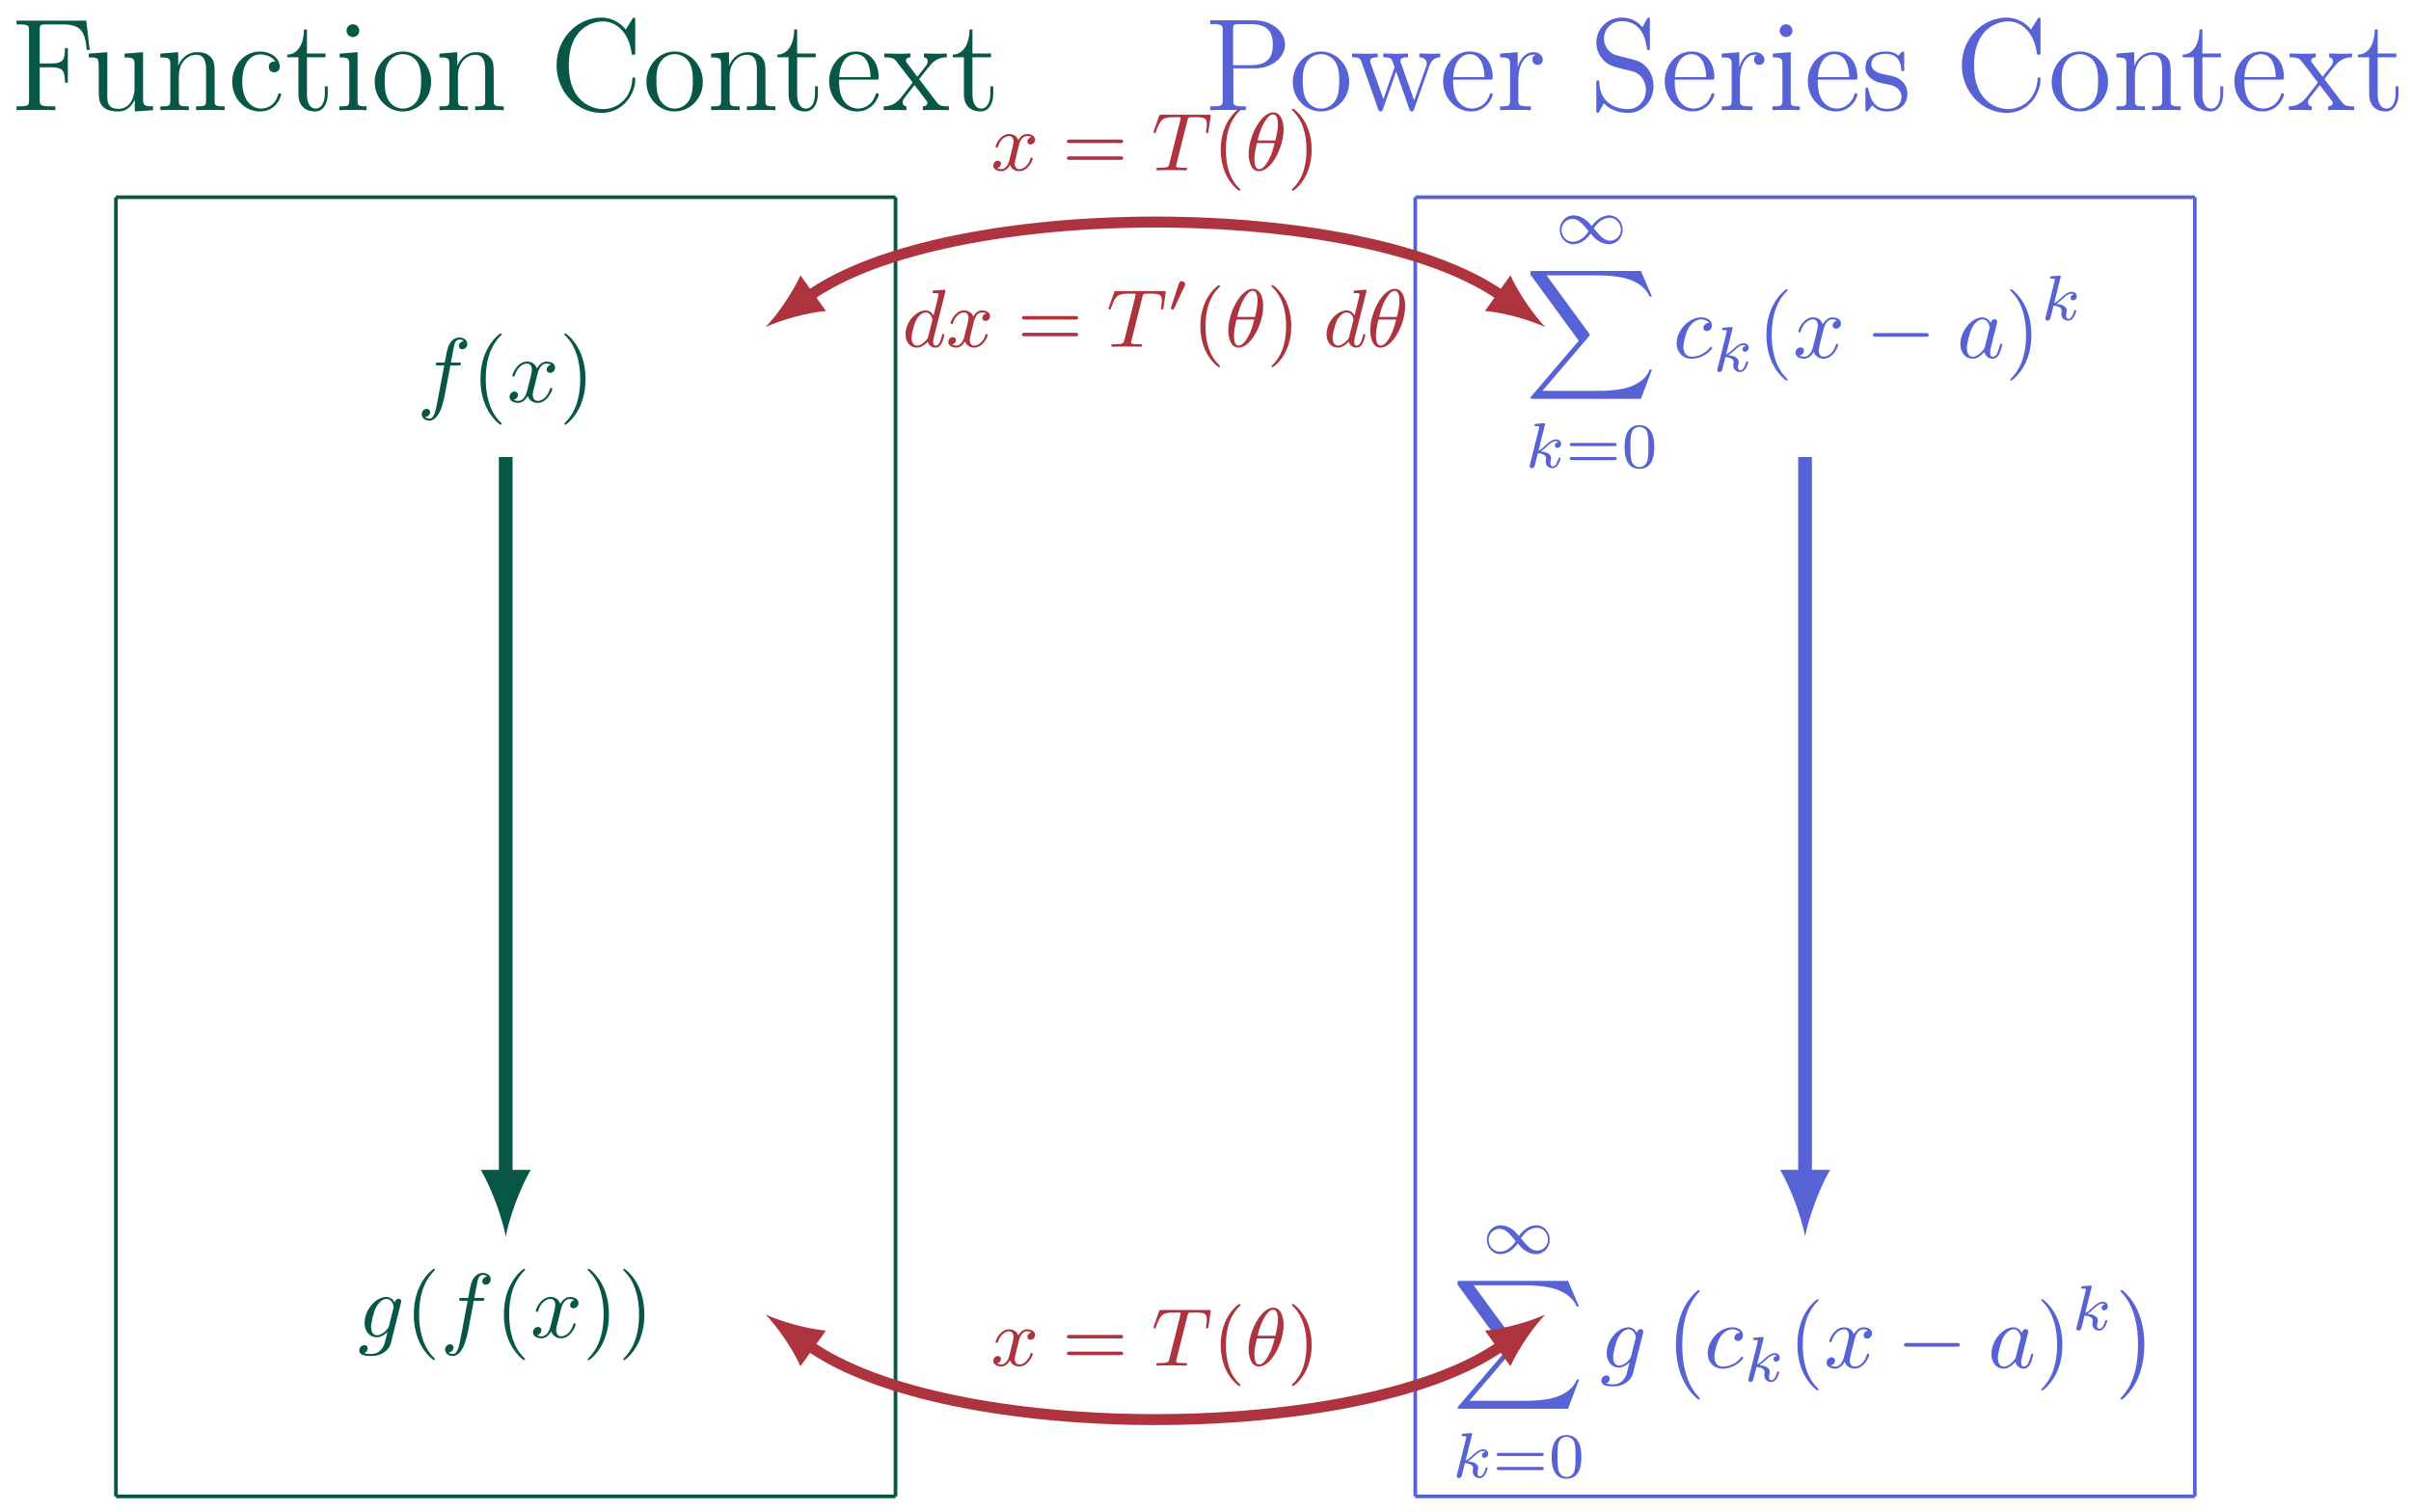 <svg xmlns="http://www.w3.org/2000/svg" xmlns:xlink="http://www.w3.org/1999/xlink" xmlns:inkscape="http://www.inkscape.org/namespaces/inkscape" version="1.1" width="263" height="165" viewBox="0 0 263 165">
<defs>
<path id="font_1_3" d="M.367 .4H.453C.473 .4 .483 .4 .483 .42 .483 .431 .473 .431 .456 .431H.373L.394 .545C.398 .566 .412 .637 .418 .649 .427 .668 .444 .683 .465 .683 .469 .683 .495 .683 .514 .665 .47 .661 .46 .626 .46 .611 .46 .588 .478 .576 .497 .576 .523 .576 .552 .598 .552 .636 .552 .682 .506 .705 .465 .705 .431 .705 .368 .687 .338 .588 .332 .567 .329 .557 .305 .431H.236C.217 .431 .206 .431 .206 .412 .206 .4 .215 .4 .234 .4H.3L.225 .005C.207-.092 .19-.183 .138-.183 .134-.183 .109-.183 .09-.165 .136-.162 .145-.126 .145-.111 .145-.088 .127-.076 .108-.076 .082-.076 .053-.098 .053-.136 .053-.181 .097-.205 .138-.205 .193-.205 .233-.146 .251-.108 .283-.045 .306 .076 .307 .083L.367 .4Z"/>
<path id="font_2_1" d="M.331-.24C.331-.237 .331-.235 .314-.218 .189-.092 .157 .097 .157 .25 .157 .424 .195 .598 .318 .723 .331 .735 .331 .737 .331 .74 .331 .747 .327 .75 .321 .75 .311 .75 .221 .682 .162 .555 .111 .445 .099 .334 .099 .25 .099 .172 .11 .051 .165-.062 .225-.185 .311-.25 .321-.25 .327-.25 .331-.247 .331-.24Z"/>
<path id="font_1_5" d="M.334 .302C.34 .328 .363 .42 .433 .42 .438 .42 .462 .42 .483 .407 .455 .402 .435 .377 .435 .353 .435 .337 .446 .318 .473 .318 .495 .318 .527 .336 .527 .376 .527 .428 .468 .442 .434 .442 .376 .442 .341 .389 .329 .366 .304 .432 .25 .442 .221 .442 .117 .442 .06 .313 .06 .288 .06 .278 .07 .278 .072 .278 .08 .278 .083 .28 .085 .289 .119 .395 .185 .42 .219 .42 .238 .42 .273 .411 .273 .353 .273 .322 .256 .255 .219 .115 .203 .053 .168 .011 .124 .011 .118 .011 .095 .011 .074 .024 .099 .029 .121 .05 .121 .078 .121 .105 .099 .113 .084 .113 .054 .113 .029 .087 .029 .055 .029 .009 .079-.011 .123-.011 .189-.011 .225 .059 .228 .065 .24 .028 .276-.011 .336-.011 .439-.011 .496 .118 .496 .143 .496 .153 .487 .153 .484 .153 .475 .153 .473 .149 .471 .142 .438 .035 .37 .011 .338 .011 .299 .011 .283 .043 .283 .077 .283 .099 .289 .121 .3 .165L.334 .302Z"/>
<path id="font_2_2" d="M.289 .25C.289 .328 .278 .449 .223 .562 .163 .685 .077 .75 .067 .75 .061 .75 .057 .746 .057 .74 .057 .737 .057 .735 .076 .717 .174 .618 .231 .459 .231 .25 .231 .079 .194-.097 .07-.223 .057-.235 .057-.237 .057-.24 .057-.246 .061-.25 .067-.25 .077-.25 .167-.182 .226-.055 .277 .055 .289 .166 .289 .25Z"/>
<path id="font_1_4" d="M.471 .377C.472 .383 .474 .388 .474 .395 .474 .412 .462 .422 .445 .422 .435 .422 .408 .415 .404 .379 .386 .416 .351 .442 .311 .442 .197 .442 .073 .302 .073 .158 .073 .059 .134 0 .206 0 .265 0 .312 .047 .322 .058L.323 .057C.302-.032 .29-.073 .29-.075 .286-.084 .252-.183 .146-.183 .127-.183 .094-.182 .066-.173 .096-.164 .107-.138 .107-.121 .107-.105 .096-.086 .069-.086 .047-.086 .015-.104 .015-.144 .015-.185 .052-.205 .148-.205 .273-.205 .345-.127 .36-.067L.471 .377M.341 .128C.335 .102 .312 .077 .29 .058 .269 .04 .238 .022 .209 .022 .159 .022 .144 .074 .144 .114 .144 .162 .173 .28 .2 .331 .227 .38 .27 .42 .312 .42 .378 .42 .392 .339 .392 .334 .392 .329 .39 .323 .389 .319L.341 .128Z"/>
<path id="font_3_54" d="M.597 .458 .571 .681H.041V.652H.061C.133 .652 .136 .642 .136 .605V.076C.136 .039 .133 .029 .061 .029H.041V0C.065 .002 .154 .002 .184 .002 .219 .002 .307 .002 .336 0V.029H.306C.219 .029 .217 .041 .217 .077V.326H.305C.399 .326 .409 .293 .409 .209H.431V.472H.409C.409 .388 .399 .355 .305 .355H.217V.612C.217 .645 .219 .652 .263 .652H.388C.532 .652 .561 .599 .575 .458H.597Z"/>
<path id="font_3_109" d="M.521 0V.029C.453 .029 .445 .036 .445 .085V.441L.304 .43V.401C.372 .401 .38 .394 .38 .345V.166C.38 .081 .335 .01 .26 .01 .178 .01 .173 .057 .173 .11V.441L.032 .43V.401C.108 .401 .108 .398 .108 .309V.159C.108 .097 .108 .061 .138 .028 .162 .002 .203-.01 .254-.01 .271-.01 .303-.01 .337 .019 .366 .042 .382 .08 .382 .08V-.01L.521 0Z"/>
<path id="font_3_77" d="M.521 0V.029C.471 .029 .446 .029 .445 .059V.243C.445 .337 .445 .365 .422 .396 .393 .435 .346 .441 .312 .441 .215 .441 .177 .359 .169 .339H.168V.441L.032 .43V.401C.1 .401 .108 .394 .108 .346V.074C.108 .029 .097 .029 .032 .029V0C.058 .002 .112 .002 .14 .002 .169 .002 .223 .002 .249 0V.029C.185 .029 .173 .029 .173 .074V.26C.173 .365 .242 .421 .304 .421 .366 .421 .38 .37 .38 .31V.074C.38 .029 .369 .029 .304 .029V0C.33 .002 .384 .002 .412 .002 .441 .002 .495 .002 .521 0Z"/>
<path id="font_3_43" d="M.406 .119C.406 .128 .399 .128 .396 .128 .387 .128 .386 .125 .383 .113 .361 .042 .307 .012 .253 .012 .192 .012 .111 .065 .111 .217 .111 .383 .196 .424 .246 .424 .284 .424 .339 .409 .362 .37 .35 .37 .313 .37 .313 .329 .313 .305 .33 .288 .354 .288 .377 .288 .396 .302 .396 .331 .396 .398 .326 .446 .245 .446 .128 .446 .035 .342 .035 .216 .035 .088 .131-.01 .244-.01 .376-.01 .406 .11 .406 .119Z"/>
<path id="font_3_105" d="M.326 .124V.181H.304V.126C.304 .054 .275 .012 .236 .012 .168 .012 .168 .105 .168 .122V.402H.309V.431H.168V.614H.146C.145 .52 .109 .425 .018 .422V.402H.103V.124C.103 .013 .177-.01 .23-.01 .293-.01 .326 .052 .326 .124Z"/>
<path id="font_3_66" d="M.241 0V.029C.176 .029 .172 .034 .172 .073V.441L.036 .43V.401C.1 .401 .109 .395 .109 .346V.074C.109 .029 .098 .029 .033 .029V0C.061 .002 .109 .002 .138 .002 .149 .002 .207 .002 .241 0M.185 .604C.185 .634 .161 .653 .137 .653 .109 .653 .088 .631 .088 .604 .088 .578 .11 .556 .136 .556 .166 .556 .185 .58 .185 .604Z"/>
<path id="font_3_81" d="M.459 .214C.459 .343 .361 .446 .245 .446 .125 .446 .03 .34 .03 .214 .03 .086 .13-.01 .244-.01 .362-.01 .459 .088 .459 .214M.383 .223C.383 .188 .383 .126 .357 .079 .329 .031 .283 .012 .245 .012 .208 .012 .163 .028 .134 .077 .107 .122 .106 .181 .106 .223 .106 .261 .106 .322 .137 .367 .165 .41 .209 .426 .244 .426 .283 .426 .325 .408 .352 .369 .383 .323 .383 .26 .383 .223Z"/>
<path id="font_3_42" d="M.652 .232C.652 .243 .652 .249 .641 .249 .631 .249 .63 .244 .63 .237 .621 .078 .505 .008 .408 .008 .338 .008 .147 .05 .147 .342 .147 .631 .335 .675 .407 .675 .512 .675 .604 .586 .624 .436 .626 .424 .626 .421 .638 .421 .652 .421 .652 .424 .652 .444V.681C.652 .699 .652 .704 .642 .704 .636 .704 .635 .702 .629 .692L.58 .613C.535 .669 .467 .704 .395 .704 .212 .704 .054 .546 .054 .342 .054 .135 .214-.021 .395-.021 .559-.021 .652 .122 .652 .232Z"/>
<path id="font_3_50" d="M.407 .119C.407 .125 .402 .129 .396 .129 .388 .129 .386 .124 .384 .119 .358 .035 .291 .012 .249 .012 .207 .012 .106 .04 .106 .213V.232H.383C.405 .232 .407 .232 .407 .251 .407 .352 .353 .446 .232 .446 .118 .446 .03 .343 .03 .219 .03 .087 .132-.01 .243-.01 .362-.01 .407 .098 .407 .119M.345 .251H.107C.115 .408 .203 .426 .231 .426 .338 .426 .344 .285 .345 .251Z"/>
<path id="font_3_116" d="M.506 0V.029C.453 .029 .435 .031 .411 .063L.28 .236C.309 .274 .351 .328 .37 .349 .411 .395 .458 .402 .49 .402V.431C.447 .429 .445 .429 .406 .429L.316 .431V.402C.329 .4 .345 .394 .345 .371 .345 .354 .336 .343 .33 .335L.266 .254 .188 .357C.185 .361 .179 .37 .179 .377 .179 .383 .184 .401 .214 .402V.431C.189 .429 .138 .429 .111 .429L.015 .431V.402C.066 .401 .085 .399 .106 .372L.223 .22C.225 .218 .229 .212 .229 .209 .229 .206 .151 .108 .141 .095 .097 .041 .053 .03 .01 .029V0C.048 .002 .05 .002 .093 .002L.183 0V.029C.159 .032 .155 .047 .155 .061 .155 .077 .162 .085 .172 .098L.244 .191 .326 .084C.343 .062 .343 .06 .343 .054 .343 .046 .335 .03 .308 .029V0C.334 .002 .383 .002 .411 .002L.506 0Z"/>
<path id="font_4_1" d="M.578 .274C.525 .336 .509 .353 .471 .38 .41 .424 .346 .441 .291 .441 .167 .441 .077 .335 .077 .215 .077 .098 .163-.01 .288-.01 .427-.01 .524 .104 .56 .157 .613 .095 .629 .078 .667 .051 .728 .007 .792-.01 .847-.01 .971-.01 1.061 .096 1.061 .216 1.061 .333 .975 .441 .85 .441 .711 .441 .614 .327 .578 .274M.61 .237C.65 .302 .737 .403 .859 .403 .962 .403 1.033 .312 1.033 .216 1.033 .12 .955 .045 .863 .045 .77 .045 .706 .121 .61 .237M.528 .194C.488 .129 .401 .028 .279 .028 .176 .028 .105 .119 .105 .215 .105 .311 .183 .386 .275 .386 .368 .386 .432 .31 .528 .194Z"/>
<path id="font_5_3" d="M1.266-1.4 1.387-1.08H1.362C1.323-1.184 1.217-1.252 1.102-1.282 1.081-1.287 .983-1.313 .791-1.313H.188L.697-.716C.704-.708 .706-.705 .706-.7 .706-.698 .706-.695 .699-.685L.233-.048H.781C.915-.048 1.006-.062 1.015-.064 1.069-.072 1.156-.089 1.235-.139 1.26-.155 1.328-.2 1.362-.281H1.387L1.266 0H.084C.061 0 .06-.001 .057-.007 .056-.01 .056-.029 .056-.04L.585-.764 .067-1.371C.057-1.383 .057-1.388 .057-1.389 .057-1.4 .066-1.4 .084-1.4H1.266Z"/>
<path id="font_6_1" d="M.313 .664C.314 .666 .317 .679 .317 .68 .317 .685 .313 .694 .301 .694 .281 .694 .198 .686 .173 .684 .165 .683 .151 .682 .151 .661 .151 .647 .165 .647 .177 .647 .225 .647 .225 .64 .225 .632 .225 .625 .223 .619 .221 .61L.08 .044C.075 .026 .075 .024 .075 .022 .075 .007 .087-.01 .109-.01 .136-.01 .149 .01 .155 .032 .157 .036 .2 .212 .204 .226 .275 .219 .332 .196 .332 .144 .332 .139 .332 .134 .33 .124 .326 .109 .326 .104 .326 .093 .326 .022 .384-.01 .432-.01 .529-.01 .559 .142 .559 .143 .559 .156 .546 .156 .543 .156 .529 .156 .528 .151 .523 .132 .511 .089 .484 .018 .435 .018 .408 .018 .4 .043 .4 .07 .4 .087 .4 .089 .406 .115 .407 .118 .411 .135 .411 .146 .411 .235 .291 .249 .249 .252 .278 .27 .315 .303 .332 .318 .383 .366 .433 .413 .489 .413 .501 .413 .514 .41 .522 .4 .479 .393 .47 .359 .47 .344 .47 .322 .487 .307 .51 .307 .537 .307 .567 .329 .567 .371 .567 .404 .543 .441 .49 .441 .433 .441 .381 .4 .33 .353 .288 .313 .255 .282 .214 .265L.313 .664Z"/>
<path id="font_7_2" d="M.768 .336C.783 .336 .806 .336 .806 .361 .806 .385 .782 .385 .769 .385H.107C.094 .385 .07 .385 .07 .361 .07 .336 .093 .336 .108 .336H.768M.769 .116C.782 .116 .806 .116 .806 .14 .806 .165 .783 .165 .768 .165H.108C.093 .165 .07 .165 .07 .14 .07 .116 .094 .116 .107 .116H.769Z"/>
<path id="font_7_1" d="M.516 .319C.516 .429 .503 .508 .457 .578 .426 .624 .364 .664 .284 .664 .052 .664 .052 .391 .052 .319 .052 .247 .052-.02 .284-.02 .516-.02 .516 .247 .516 .319M.284 .008C.238 .008 .177 .035 .157 .117 .143 .176 .143 .258 .143 .332 .143 .405 .143 .481 .158 .536 .179 .615 .243 .636 .284 .636 .338 .636 .39 .603 .408 .545 .424 .491 .425 .419 .425 .332 .425 .258 .425 .184 .412 .121 .392 .03 .324 .008 .284 .008Z"/>
<path id="font_1_2" d="M.396 .38C.38 .38 .366 .38 .352 .366 .336 .351 .334 .334 .334 .327 .334 .303 .352 .292 .371 .292 .4 .292 .427 .316 .427 .356 .427 .405 .38 .442 .309 .442 .174 .442 .041 .299 .041 .158 .041 .068 .099-.011 .203-.011 .346-.011 .43 .095 .43 .107 .43 .113 .424 .12 .418 .12 .413 .12 .411 .118 .405 .11 .326 .011 .217 .011 .205 .011 .142 .011 .115 .06 .115 .12 .115 .161 .135 .258 .169 .32 .2 .377 .255 .42 .31 .42 .344 .42 .382 .407 .396 .38Z"/>
<path id="font_8_1" d="M.659 .23C.676 .23 .694 .23 .694 .25 .694 .27 .676 .27 .659 .27H.118C.101 .27 .083 .27 .083 .25 .083 .23 .101 .23 .118 .23H.659Z"/>
<path id="font_1_1" d="M.373 .378C.355 .415 .326 .442 .281 .442 .164 .442 .04 .295 .04 .149 .04 .055 .095-.011 .173-.011 .193-.011 .243-.007 .303 .064 .311 .022 .346-.011 .394-.011 .429-.011 .452 .012 .468 .044 .485 .08 .498 .141 .498 .143 .498 .153 .489 .153 .486 .153 .476 .153 .475 .149 .472 .135 .455 .07 .437 .011 .396 .011 .369 .011 .366 .037 .366 .057 .366 .079 .368 .087 .379 .131 .39 .173 .392 .183 .401 .221L.437 .361C.444 .389 .444 .391 .444 .395 .444 .412 .432 .422 .415 .422 .391 .422 .376 .4 .373 .378M.308 .119C.303 .101 .303 .099 .288 .082 .244 .027 .203 .011 .175 .011 .125 .011 .111 .066 .111 .105 .111 .155 .143 .278 .166 .324 .197 .383 .242 .42 .282 .42 .347 .42 .361 .338 .361 .332 .361 .326 .359 .32 .358 .315L.308 .119Z"/>
<path id="font_5_1" d="M.413-1.149C.413-1.145 .411-1.143 .409-1.14 .363-1.091 .295-1.01 .253-.847 .23-.756 .221-.653 .221-.56 .221-.297 .284-.113 .404 .017 .413 .026 .413 .028 .413 .03 .413 .04 .405 .04 .401 .04 .386 .04 .332-.02 .319-.035 .217-.156 .152-.336 .152-.559 .152-.701 .177-.902 .308-1.071 .318-1.083 .383-1.159 .401-1.159 .405-1.159 .413-1.159 .413-1.149Z"/>
<path id="font_5_2" d="M.305-.56C.305-.418 .28-.217 .149-.048 .139-.036 .074 .04 .056 .04 .051 .04 .044 .038 .044 .03 .044 .026 .046 .023 .05 .02 .098-.032 .163-.113 .204-.272 .227-.363 .236-.466 .236-.559 .236-.66 .227-.762 .201-.86 .163-1 .104-1.08 .053-1.136 .044-1.145 .044-1.147 .044-1.149 .044-1.157 .051-1.159 .056-1.159 .071-1.159 .126-1.098 .138-1.084 .24-.963 .305-.783 .305-.56Z"/>
<path id="font_3_83" d="M.611 .498C.611 .595 .514 .683 .379 .683H.042V.654H.062C.134 .654 .137 .644 .137 .607V.076C.137 .039 .134 .029 .062 .029H.042V0C.066 .002 .148 .002 .177 .002 .207 .002 .289 .002 .313 0V.029H.293C.221 .029 .218 .039 .218 .076V.318H.387C.504 .318 .611 .397 .611 .498M.518 .498C.518 .456 .518 .342 .355 .342H.216V.614C.216 .647 .218 .654 .262 .654H.356C.518 .654 .518 .541 .518 .498Z"/>
<path id="font_3_114" d="M.688 .402V.431C.663 .429 .645 .429 .614 .429L.529 .431V.402C.574 .4 .586 .373 .586 .353 .586 .353 .586 .345 .582 .335L.49 .074 .39 .356C.385 .368 .385 .37 .385 .374 .385 .402 .422 .402 .443 .402V.431C.415 .429 .374 .429 .345 .429L.255 .431V.402C.293 .402 .306 .4 .317 .387 .322 .381 .334 .347 .341 .327L.256 .084 .16 .355C.155 .368 .155 .37 .155 .375 .155 .402 .194 .402 .213 .402V.431C.188 .429 .138 .429 .111 .429L.018 .431V.402C.069 .402 .079 .398 .09 .365L.216 .008C.22-.003 .223-.01 .234-.01 .243-.01 .248-.007 .253 .009L.353 .294 .453 .009C.458-.007 .463-.01 .472-.01 .483-.01 .486-.003 .49 .008L.605 .335C.627 .399 .671 .401 .688 .402Z"/>
<path id="font_3_96" d="M.353 .383C.353 .413 .326 .441 .283 .441 .198 .441 .169 .349 .163 .33H.162V.441L.028 .43V.401C.096 .401 .104 .394 .104 .345V.074C.104 .029 .093 .029 .028 .029V0C.056 .002 .111 .002 .141 .002 .168 .002 .239 .002 .262 0V.029H.242C.169 .03 .167 .041 .167 .077V.234C.167 .331 .207 .422 .284 .422 .292 .422 .294 .422 .298 .421 .29 .417 .274 .411 .274 .384 .274 .355 .297 .344 .313 .344 .333 .344 .353 .357 .353 .384V.383Z"/>
<path id="font_3_97" d="M.489 .184C.489 .245 .466 .29 .439 .323 .402 .368 .357 .379 .318 .389L.208 .417C.157 .43 .112 .48 .112 .544 .112 .614 .168 .677 .246 .677 .41 .677 .432 .515 .438 .472 .44 .46 .44 .456 .45 .456 .461 .456 .461 .461 .461 .479V.681C.461 .699 .461 .704 .451 .704 .448 .704 .444 .704 .437 .691L.404 .63C.356 .692 .29 .704 .246 .704 .135 .704 .054 .615 .054 .513 .054 .465 .071 .421 .108 .381 .143 .342 .178 .333 .249 .315 .284 .307 .339 .293 .353 .287 .4 .264 .431 .21 .431 .154 .431 .079 .378 .008 .295 .008 .25 .008 .188 .019 .139 .062 .081 .114 .077 .186 .076 .219 .075 .227 .065 .227 .065 .227 .054 .227 .054 .222 .054 .204V.002C.054-.016 .054-.021 .064-.021 .07-.021 .071-.019 .078-.007L.111 .053C.147 .013 .21-.021 .296-.021 .408-.021 .489 .074 .489 .184Z"/>
<path id="font_3_98" d="M.352 .127C.352 .181 .319 .213 .31 .222 .274 .253 .247 .259 .181 .271 .151 .277 .078 .291 .078 .351 .078 .382 .099 .428 .189 .428 .298 .428 .304 .335 .306 .304 .307 .296 .314 .296 .317 .296 .328 .296 .328 .301 .328 .319V.423C.328 .441 .328 .446 .318 .446 .31 .446 .291 .424 .284 .415 .253 .44 .222 .446 .19 .446 .069 .446 .033 .38 .033 .325 .033 .314 .033 .279 .071 .244 .103 .216 .137 .209 .183 .2 .238 .189 .251 .186 .276 .166 .294 .151 .307 .129 .307 .101 .307 .058 .282 .01 .194 .01 .128 .01 .08 .048 .058 .148 .054 .166 .053 .168 .053 .168 .051 .172 .047 .172 .044 .172 .033 .172 .033 .167 .033 .149V.013C.033-.005 .033-.01 .043-.01 .048-.01 .049-.009 .066 .012 .071 .019 .071 .021 .086 .037 .124-.01 .178-.01 .195-.01 .3-.01 .352 .048 .352 .127Z"/>
<path id="font_9_4" d="M.492 .404C.455 .397 .444 .365 .444 .35 .444 .331 .458 .314 .483 .314 .511 .314 .538 .338 .538 .373 .538 .419 .488 .442 .441 .442 .381 .442 .346 .389 .334 .368 .315 .417 .271 .442 .223 .442 .116 .442 .058 .314 .058 .288 .058 .279 .065 .276 .072 .276 .081 .276 .084 .281 .086 .287 .117 .386 .183 .417 .221 .417 .25 .417 .276 .398 .276 .351 .276 .315 .233 .155 .22 .107 .212 .076 .182 .014 .127 .014 .107 .014 .086 .021 .076 .027 .103 .032 .123 .055 .123 .081 .123 .106 .104 .117 .085 .117 .056 .117 .03 .092 .03 .058 .03 .009 .084-.011 .126-.011 .184-.011 .218 .037 .233 .064 .258-.002 .317-.011 .344-.011 .452-.011 .509 .119 .509 .143 .509 .148 .506 .155 .496 .155 .485 .155 .484 .151 .479 .136 .457 .064 .399 .014 .347 .014 .318 .014 .291 .032 .291 .08 .291 .102 .305 .157 .314 .195 .318 .213 .345 .321 .347 .328 .359 .364 .389 .417 .44 .417 .458 .417 .477 .414 .492 .404Z"/>
<path id="font_10_3" d="M.708 .331C.722 .331 .741 .331 .741 .352 .741 .374 .719 .374 .704 .374H.094C.079 .374 .057 .374 .057 .352 .057 .331 .077 .331 .09 .331H.708M.704 .127C.719 .127 .741 .127 .741 .149 .741 .17 .722 .17 .708 .17H.09C.077 .17 .057 .17 .057 .149 .057 .127 .079 .127 .094 .127H.704Z"/>
<path id="font_9_2" d="M.439 .609C.445 .631 .447 .641 .464 .644 .472 .646 .504 .646 .525 .646 .64 .646 .674 .639 .674 .561 .674 .548 .674 .533 .665 .474L.664 .466C.664 .459 .668 .452 .678 .452 .69 .452 .692 .461 .694 .476L.72 .649C.721 .654 .722 .66 .722 .663 .722 .677 .712 .677 .693 .677H.124C.1 .677 .099 .676 .092 .657L.03 .481C.026 .468 .026 .466 .026 .465 .026 .46 .029 .452 .039 .452 .05 .452 .052 .458 .058 .476 .113 .632 .144 .646 .289 .646H.328C.356 .646 .356 .643 .356 .635 .356 .629 .354 .622 .352 .614L.218 .079C.209 .043 .206 .031 .1 .031 .068 .031 .059 .031 .059 .013 .059 0 .072 0 .076 0 .102 0 .131 .002 .158 .002 .186 .002 .215 .003 .243 .003 .287 .003 .289 .003 .326 .002 .339 .002 .405 0 .413 0 .422 0 .434 0 .434 .018 .434 .031 .425 .031 .4 .031 .375 .031 .363 .031 .336 .033 .313 .036 .301 .037 .301 .054 .301 .059 .303 .067 .305 .074L.439 .609Z"/>
<path id="font_10_1" d="M.341-.238C.341-.233 .338-.23 .332-.223 .203-.105 .164 .075 .164 .25 .164 .405 .194 .593 .335 .727 .339 .731 .341 .734 .341 .739 .341 .746 .336 .75 .329 .75 .317 .75 .227 .678 .173 .569 .125 .473 .101 .37 .101 .251 .101 .179 .11 .065 .165-.053 .224-.176 .317-.249 .329-.249 .336-.249 .341-.245 .341-.238Z"/>
<path id="font_9_1" d="M.466 .495C.466 .598 .432 .705 .34 .705 .194 .705 .041 .42 .041 .198 .041 .126 .063-.011 .167-.011 .313-.011 .466 .271 .466 .495M.15 .363C.17 .442 .191 .515 .232 .584 .256 .624 .293 .68 .339 .68 .393 .68 .397 .594 .397 .556 .397 .496 .381 .426 .366 .363H.15M.357 .331C.341 .268 .322 .193 .282 .122 .256 .075 .216 .014 .168 .014 .125 .014 .111 .066 .111 .139 .111 .203 .127 .268 .142 .331H.357Z"/>
<path id="font_10_2" d="M.298 .251C.298 .333 .286 .443 .234 .554 .175 .677 .082 .75 .07 .75 .06 .75 .058 .742 .058 .739 .058 .734 .06 .731 .067 .724 .125 .672 .235 .536 .235 .251 .235 .108 .209-.091 .064-.226 .062-.229 .058-.233 .058-.238 .058-.241 .06-.249 .07-.249 .082-.249 .172-.177 .226-.068 .274 .028 .298 .131 .298 .251Z"/>
<path id="font_9_3" d="M.524 .66C.528 .674 .528 .676 .528 .68 .528 .689 .522 .694 .513 .694 .499 .694 .411 .686 .391 .684 .381 .683 .37 .682 .37 .665 .37 .652 .381 .652 .397 .652 .444 .652 .444 .645 .444 .636 .444 .629 .435 .594 .43 .573L.411 .496C.401 .458 .391 .419 .382 .38 .363 .416 .332 .442 .287 .442 .171 .442 .042 .304 .042 .151 .042 .041 .112-.011 .179-.011 .244-.011 .297 .043 .313 .062 .324 .007 .374-.011 .406-.011 .435-.011 .46 .002 .482 .044 .5 .077 .514 .139 .514 .143 .514 .148 .511 .155 .501 .155 .489 .155 .488 .15 .484 .131 .462 .044 .44 .014 .409 .014 .384 .014 .378 .038 .378 .06 .378 .073 .383 .101 .384 .104L.524 .66M.317 .121C.313 .105 .312 .103 .296 .083 .26 .04 .219 .014 .182 .014 .133 .014 .116 .065 .116 .108 .116 .157 .145 .272 .169 .32 .201 .38 .247 .417 .287 .417 .354 .417 .369 .336 .369 .331 .369 .326 .367 .32 .366 .316L.317 .121Z"/>
<path id="font_11_1" d="M.314 .47C.321 .485 .323 .496 .323 .502 .323 .533 .295 .559 .262 .559 .222 .559 .21 .524 .206 .51L.066 .082C.064 .076 .061 .068 .061 .064 .061 .047 .101 .039 .102 .039 .111 .039 .115 .048 .119 .056L.314 .47Z"/>
</defs>
<path transform="matrix(1,0,0,-1,12.647,163.25)" stroke-width=".399" stroke-linecap="butt" stroke-miterlimit="10" stroke-linejoin="miter" fill="none" stroke="#085646" d="M0 0V141.734"/>
<path transform="matrix(1,0,0,-1,12.647,163.25)" stroke-width=".399" stroke-linecap="butt" stroke-miterlimit="10" stroke-linejoin="miter" fill="none" stroke="#085646" d="M0 141.734H85.04"/>
<path transform="matrix(1,0,0,-1,12.647,163.25)" stroke-width=".399" stroke-linecap="butt" stroke-miterlimit="10" stroke-linejoin="miter" fill="none" stroke="#085646" d="M85.04 141.734V0"/>
<path transform="matrix(1,0,0,-1,12.647,163.25)" stroke-width=".399" stroke-linecap="butt" stroke-miterlimit="10" stroke-linejoin="miter" fill="none" stroke="#085646" d="M85.04 0H0"/>
<use data-text="f" xlink:href="#font_1_3" transform="matrix(9.963,0,0,-9.963,45.473,43.846)" fill="#085646"/>
<use data-text="(" xlink:href="#font_2_1" transform="matrix(9.963,0,0,-9.963,51.423,43.846)" fill="#085646"/>
<use data-text="x" xlink:href="#font_1_5" transform="matrix(9.963,0,0,-9.963,55.298,43.846)" fill="#085646"/>
<use data-text=")" xlink:href="#font_2_2" transform="matrix(9.963,0,0,-9.963,60.992,43.846)" fill="#085646"/>
<use data-text="g" xlink:href="#font_1_4" transform="matrix(9.963,0,0,-9.963,39.043,145.894)" fill="#085646"/>
<use data-text="(" xlink:href="#font_2_1" transform="matrix(9.963,0,0,-9.963,44.153,145.894)" fill="#085646"/>
<use data-text="f" xlink:href="#font_1_3" transform="matrix(9.963,0,0,-9.963,48.028,145.894)" fill="#085646"/>
<use data-text="(" xlink:href="#font_2_1" transform="matrix(9.963,0,0,-9.963,53.978,145.894)" fill="#085646"/>
<use data-text="x" xlink:href="#font_1_5" transform="matrix(9.963,0,0,-9.963,57.852,145.894)" fill="#085646"/>
<use data-text=")" xlink:href="#font_2_2" transform="matrix(9.963,0,0,-9.963,63.546,145.894)" fill="#085646"/>
<use data-text=")" xlink:href="#font_2_2" transform="matrix(9.963,0,0,-9.963,67.412,145.894)" fill="#085646"/>
<path transform="matrix(1,0,0,-1,12.647,163.25)" stroke-width="1.494" stroke-linecap="butt" stroke-miterlimit="10" stroke-linejoin="miter" fill="none" stroke="#085646" d="M42.52 113.387V34.892"/>
<path transform="matrix(0,1,1,0,55.169,128.355)" d="M6.545 0C4.606 .364 1.455 1.455-.727 2.727V-2.727C1.455-1.455 4.606-.364 6.545 0" fill="#085646"/>
<use data-text="F" xlink:href="#font_3_54" transform="matrix(14.347,0,0,-14.347,1.217,12.018)" fill="#085646"/>
<use data-text="u" xlink:href="#font_3_109" transform="matrix(14.347,0,0,-14.347,9.223,12.018)" fill="#085646"/>
<use data-text="n" xlink:href="#font_3_77" transform="matrix(14.347,0,0,-14.347,17.028,12.018)" fill="#085646"/>
<use data-text="c" xlink:href="#font_3_43" transform="matrix(14.347,0,0,-14.347,24.832,12.018)" fill="#085646"/>
<use data-text="t" xlink:href="#font_3_105" transform="matrix(14.347,0,0,-14.347,31.073,12.018)" fill="#085646"/>
<use data-text="i" xlink:href="#font_3_66" transform="matrix(14.347,0,0,-14.347,36.539,12.018)" fill="#085646"/>
<use data-text="o" xlink:href="#font_3_81" transform="matrix(14.347,0,0,-14.347,40.442,12.018)" fill="#085646"/>
<use data-text="n" xlink:href="#font_3_77" transform="matrix(14.347,0,0,-14.347,47.472,12.018)" fill="#085646"/>
<use data-text="C" xlink:href="#font_3_42" transform="matrix(14.347,0,0,-14.347,59.939,12.018)" fill="#085646"/>
<use data-text="o" xlink:href="#font_3_81" transform="matrix(14.347,0,0,-14.347,70.083,12.018)" fill="#085646"/>
<use data-text="n" xlink:href="#font_3_77" transform="matrix(14.347,0,0,-14.347,77.112,12.018)" fill="#085646"/>
<use data-text="t" xlink:href="#font_3_105" transform="matrix(14.347,0,0,-14.347,84.544,12.018)" fill="#085646"/>
<use data-text="e" xlink:href="#font_3_50" transform="matrix(14.347,0,0,-14.347,90.01,12.018)" fill="#085646"/>
<use data-text="x" xlink:href="#font_3_116" transform="matrix(14.347,0,0,-14.347,96.251,12.018)" fill="#085646"/>
<use data-text="t" xlink:href="#font_3_105" transform="matrix(14.347,0,0,-14.347,103.669,12.018)" fill="#085646"/>
<path transform="matrix(1,0,0,-1,12.647,163.25)" stroke-width=".399" stroke-linecap="butt" stroke-miterlimit="10" stroke-linejoin="miter" fill="none" stroke="#5762d5" d="M141.734 0V141.734"/>
<path transform="matrix(1,0,0,-1,12.647,163.25)" stroke-width=".399" stroke-linecap="butt" stroke-miterlimit="10" stroke-linejoin="miter" fill="none" stroke="#5762d5" d="M141.734 141.734H226.774"/>
<path transform="matrix(1,0,0,-1,12.647,163.25)" stroke-width=".399" stroke-linecap="butt" stroke-miterlimit="10" stroke-linejoin="miter" fill="none" stroke="#5762d5" d="M226.774 141.734V0"/>
<path transform="matrix(1,0,0,-1,12.647,163.25)" stroke-width=".399" stroke-linecap="butt" stroke-miterlimit="10" stroke-linejoin="miter" fill="none" stroke="#5762d5" d="M226.774 0H141.734"/>
<use data-text="&#x221e;" xlink:href="#font_4_1" transform="matrix(6.974,0,0,-6.974,169.608,26.573)" fill="#5762d5"/>
<use data-text="&#x2211;" xlink:href="#font_5_3" transform="matrix(9.963,0,0,-9.963,166.384,29.562)" fill="#5762d5"/>
<use data-text="k" xlink:href="#font_6_1" transform="matrix(6.974,0,0,-6.974,166.333,51.01)" fill="#5762d5"/>
<use data-text="=" xlink:href="#font_7_2" transform="matrix(6.974,0,0,-6.974,170.737,51.01)" fill="#5762d5"/>
<use data-text="0" xlink:href="#font_7_1" transform="matrix(6.974,0,0,-6.974,176.853,51.01)" fill="#5762d5"/>
<use data-text="c" xlink:href="#font_1_2" transform="matrix(9.963,0,0,-9.963,182.485,39.026)" fill="#5762d5"/>
<use data-text="k" xlink:href="#font_6_1" transform="matrix(6.974,0,0,-6.974,186.797,40.521)" fill="#5762d5"/>
<use data-text="(" xlink:href="#font_2_1" transform="matrix(9.963,0,0,-9.963,191.699,39.026)" fill="#5762d5"/>
<use data-text="x" xlink:href="#font_1_5" transform="matrix(9.963,0,0,-9.963,195.573,39.026)" fill="#5762d5"/>
<use data-text="&#x2212;" xlink:href="#font_8_1" transform="matrix(9.963,0,0,-9.963,203.481,39.026)" fill="#5762d5"/>
<use data-text="a" xlink:href="#font_1_1" transform="matrix(9.963,0,0,-9.963,213.445,39.026)" fill="#5762d5"/>
<use data-text=")" xlink:href="#font_2_2" transform="matrix(9.963,0,0,-9.963,218.711,39.026)" fill="#5762d5"/>
<use data-text="k" xlink:href="#font_6_1" transform="matrix(6.974,0,0,-6.974,222.585,34.913)" fill="#5762d5"/>
<use data-text="&#x221e;" xlink:href="#font_4_1" transform="matrix(6.974,0,0,-6.974,161.656,136.751)" fill="#5762d5"/>
<use data-text="&#x2211;" xlink:href="#font_5_3" transform="matrix(9.963,0,0,-9.963,158.432,139.74)" fill="#5762d5"/>
<use data-text="k" xlink:href="#font_6_1" transform="matrix(6.974,0,0,-6.974,158.381,161.188)" fill="#5762d5"/>
<use data-text="=" xlink:href="#font_7_2" transform="matrix(6.974,0,0,-6.974,162.785,161.188)" fill="#5762d5"/>
<use data-text="0" xlink:href="#font_7_1" transform="matrix(6.974,0,0,-6.974,168.902,161.188)" fill="#5762d5"/>
<use data-text="g" xlink:href="#font_1_4" transform="matrix(9.963,0,0,-9.963,174.534,149.205)" fill="#5762d5"/>
<use data-text="(" xlink:href="#font_5_1" transform="matrix(9.963,0,0,-9.963,181.303,141.135)" fill="#5762d5"/>
<use data-text="c" xlink:href="#font_1_2" transform="matrix(9.963,0,0,-9.963,185.871,149.205)" fill="#5762d5"/>
<use data-text="k" xlink:href="#font_6_1" transform="matrix(6.974,0,0,-6.974,190.182,150.7)" fill="#5762d5"/>
<use data-text="(" xlink:href="#font_2_1" transform="matrix(9.963,0,0,-9.963,195.084,149.205)" fill="#5762d5"/>
<use data-text="x" xlink:href="#font_1_5" transform="matrix(9.963,0,0,-9.963,198.958,149.205)" fill="#5762d5"/>
<use data-text="&#x2212;" xlink:href="#font_8_1" transform="matrix(9.963,0,0,-9.963,206.867,149.205)" fill="#5762d5"/>
<use data-text="a" xlink:href="#font_1_1" transform="matrix(9.963,0,0,-9.963,216.83,149.205)" fill="#5762d5"/>
<use data-text=")" xlink:href="#font_2_2" transform="matrix(9.963,0,0,-9.963,222.096,149.205)" fill="#5762d5"/>
<use data-text="k" xlink:href="#font_6_1" transform="matrix(6.974,0,0,-6.974,225.971,145.092)" fill="#5762d5"/>
<use data-text=")" xlink:href="#font_5_2" transform="matrix(9.963,0,0,-9.963,230.873,141.135)" fill="#5762d5"/>
<path transform="matrix(1,0,0,-1,12.647,163.25)" stroke-width="1.494" stroke-linecap="butt" stroke-miterlimit="10" stroke-linejoin="miter" fill="none" stroke="#5762d5" d="M184.254 113.387V34.892"/>
<path transform="matrix(0,1,1,0,196.91,128.355)" d="M6.545 0C4.606 .364 1.455 1.455-.727 2.727V-2.727C1.455-1.455 4.606-.364 6.545 0" fill="#5762d5"/>
<use data-text="P" xlink:href="#font_3_83" transform="matrix(14.347,0,0,-14.347,131.409,12.018)" fill="#5762d5"/>
<use data-text="o" xlink:href="#font_3_81" transform="matrix(14.347,0,0,-14.347,140.591,12.018)" fill="#5762d5"/>
<use data-text="w" xlink:href="#font_3_114" transform="matrix(14.347,0,0,-14.347,147.233,12.018)" fill="#5762d5"/>
<use data-text="e" xlink:href="#font_3_50" transform="matrix(14.347,0,0,-14.347,156.989,12.018)" fill="#5762d5"/>
<use data-text="r" xlink:href="#font_3_96" transform="matrix(14.347,0,0,-14.347,163.23,12.018)" fill="#5762d5"/>
<use data-text="S" xlink:href="#font_3_97" transform="matrix(14.347,0,0,-14.347,173.359,12.018)" fill="#5762d5"/>
<use data-text="e" xlink:href="#font_3_50" transform="matrix(14.347,0,0,-14.347,181.164,12.018)" fill="#5762d5"/>
<use data-text="r" xlink:href="#font_3_96" transform="matrix(14.347,0,0,-14.347,187.405,12.018)" fill="#5762d5"/>
<use data-text="i" xlink:href="#font_3_66" transform="matrix(14.347,0,0,-14.347,192.871,12.018)" fill="#5762d5"/>
<use data-text="e" xlink:href="#font_3_50" transform="matrix(14.347,0,0,-14.347,196.773,12.018)" fill="#5762d5"/>
<use data-text="s" xlink:href="#font_3_98" transform="matrix(14.347,0,0,-14.347,203.014,12.018)" fill="#5762d5"/>
<use data-text="C" xlink:href="#font_3_42" transform="matrix(14.347,0,0,-14.347,213.229,12.018)" fill="#5762d5"/>
<use data-text="o" xlink:href="#font_3_81" transform="matrix(14.347,0,0,-14.347,223.373,12.018)" fill="#5762d5"/>
<use data-text="n" xlink:href="#font_3_77" transform="matrix(14.347,0,0,-14.347,230.403,12.018)" fill="#5762d5"/>
<use data-text="t" xlink:href="#font_3_105" transform="matrix(14.347,0,0,-14.347,237.834,12.018)" fill="#5762d5"/>
<use data-text="e" xlink:href="#font_3_50" transform="matrix(14.347,0,0,-14.347,243.3,12.018)" fill="#5762d5"/>
<use data-text="x" xlink:href="#font_3_116" transform="matrix(14.347,0,0,-14.347,249.541,12.018)" fill="#5762d5"/>
<use data-text="t" xlink:href="#font_3_105" transform="matrix(14.347,0,0,-14.347,256.959,12.018)" fill="#5762d5"/>
<path transform="matrix(1,0,0,-1,12.647,163.25)" stroke-width="1.196" stroke-linecap="butt" stroke-miterlimit="10" stroke-linejoin="miter" fill="none" stroke="#ad343e" d="M75.536 130.896C90.71 141.734 136.065 141.734 151.238 130.896"/>
<path transform="matrix(-.814,.581,.581,.814,88.187,32.347)" d="M5.739 0C4.038 .319 1.275 1.275-.638 2.391V-2.391C1.275-1.275 4.038-.319 5.739 0" fill="#ad343e"/>
<path transform="matrix(.814,.581,.581,-.814,163.893,32.347)" d="M5.739 0C4.038 .319 1.275 1.275-.638 2.391V-2.391C1.275-1.275 4.038-.319 5.739 0" fill="#ad343e"/>
<use data-text="x" xlink:href="#font_9_4" transform="matrix(8.967,0,0,-8.967,108.087,18.581)" fill="#ad343e"/>
<use data-text="=" xlink:href="#font_10_3" transform="matrix(8.967,0,0,-8.967,115.871,18.581)" fill="#ad343e"/>
<use data-text="T" xlink:href="#font_9_2" transform="matrix(8.967,0,0,-8.967,125.599,18.581)" fill="#ad343e"/>
<use data-text="(" xlink:href="#font_10_1" transform="matrix(8.967,0,0,-8.967,132.255,18.581)" fill="#ad343e"/>
<use data-text="&#x03b8;" xlink:href="#font_9_1" transform="matrix(8.967,0,0,-8.967,135.839,18.581)" fill="#ad343e"/>
<use data-text=")" xlink:href="#font_10_2" transform="matrix(8.967,0,0,-8.967,140.408,18.581)" fill="#ad343e"/>
<use data-text="d" xlink:href="#font_9_3" transform="matrix(8.967,0,0,-8.967,98.404,37.828)" fill="#ad343e"/>
<use data-text="x" xlink:href="#font_9_4" transform="matrix(8.967,0,0,-8.967,103.175,37.828)" fill="#ad343e"/>
<use data-text="=" xlink:href="#font_10_3" transform="matrix(8.967,0,0,-8.967,110.963,37.828)" fill="#ad343e"/>
<use data-text="T" xlink:href="#font_9_2" transform="matrix(8.967,0,0,-8.967,120.691,37.828)" fill="#ad343e"/>
<use data-text="&#x2032;" xlink:href="#font_11_1" transform="matrix(5.978,0,0,-5.978,127.348,34.019)" fill="#ad343e"/>
<use data-text="(" xlink:href="#font_10_1" transform="matrix(8.967,0,0,-8.967,130.032,37.828)" fill="#ad343e"/>
<use data-text="&#x03b8;" xlink:href="#font_9_1" transform="matrix(8.967,0,0,-8.967,133.616,37.828)" fill="#ad343e"/>
<use data-text=")" xlink:href="#font_10_2" transform="matrix(8.967,0,0,-8.967,138.185,37.828)" fill="#ad343e"/>
<use data-text="d" xlink:href="#font_9_3" transform="matrix(8.967,0,0,-8.967,144.329,37.828)" fill="#ad343e"/>
<use data-text="&#x03b8;" xlink:href="#font_9_1" transform="matrix(8.967,0,0,-8.967,149.1,37.828)" fill="#ad343e"/>
<path transform="matrix(1,0,0,-1,12.647,163.25)" stroke-width="1.196" stroke-linecap="butt" stroke-miterlimit="10" stroke-linejoin="miter" fill="none" stroke="#ad343e" d="M151.238 16.507C136.065 5.669 90.71 5.669 75.536 16.507"/>
<path transform="matrix(.814,-.581,-.581,-.814,163.893,146.741)" d="M5.739 0C4.038 .319 1.275 1.275-.638 2.391V-2.391C1.275-1.275 4.038-.319 5.739 0" fill="#ad343e"/>
<path transform="matrix(-.814,-.581,-.581,.814,88.187,146.741)" d="M5.739 0C4.038 .319 1.275 1.275-.638 2.391V-2.391C1.275-1.275 4.038-.319 5.739 0" fill="#ad343e"/>
<use data-text="x" xlink:href="#font_9_4" transform="matrix(8.967,0,0,-8.967,108.087,148.983)" fill="#ad343e"/>
<use data-text="=" xlink:href="#font_10_3" transform="matrix(8.967,0,0,-8.967,115.871,148.983)" fill="#ad343e"/>
<use data-text="T" xlink:href="#font_9_2" transform="matrix(8.967,0,0,-8.967,125.599,148.983)" fill="#ad343e"/>
<use data-text="(" xlink:href="#font_10_1" transform="matrix(8.967,0,0,-8.967,132.255,148.983)" fill="#ad343e"/>
<use data-text="&#x03b8;" xlink:href="#font_9_1" transform="matrix(8.967,0,0,-8.967,135.839,148.983)" fill="#ad343e"/>
<use data-text=")" xlink:href="#font_10_2" transform="matrix(8.967,0,0,-8.967,140.408,148.983)" fill="#ad343e"/>
</svg>
